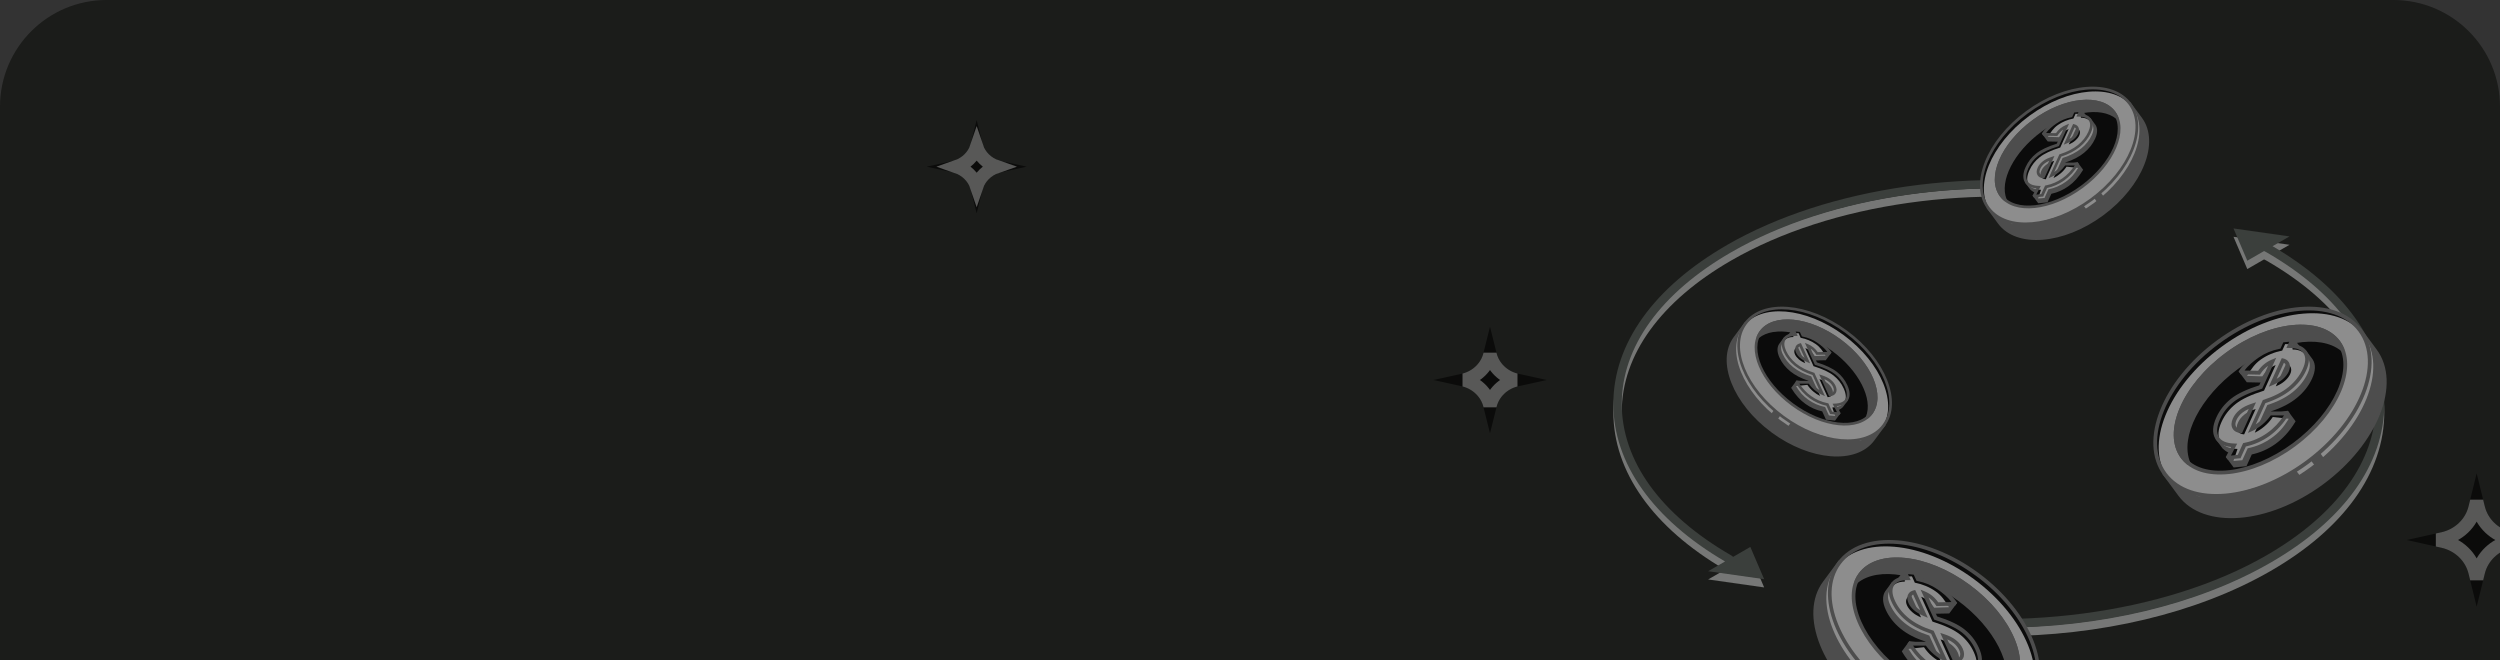 <svg width="375" height="99" viewBox="0 0 375 99" fill="none" xmlns="http://www.w3.org/2000/svg">
<rect x="0" y="0" width="375" height="99" fill="#333333" stroke="none"/>
<g clip-path="url(#clip0_10501_234057)">
<path d="M0 16C0 7.163 7.163 0 16 0H359C367.837 0 375 7.163 375 16V99H0V16Z" fill="#1B1C1A"/>
<g opacity="0.6">
<path d="M150.277 24.186C148.836 23.87 147.71 22.82 147.372 21.475L146.5 18L145.628 21.475C145.29 22.82 144.164 23.87 142.723 24.186L139 25L142.723 25.814C144.164 26.13 145.29 27.18 145.628 28.525L146.5 32L147.372 28.525C147.71 27.18 148.836 26.13 150.277 25.814L154 25L150.277 24.186Z" fill="black"/>
<path d="M146.5 22.052C146.966 23.44 148.085 24.515 149.485 25C148.085 25.485 146.966 26.56 146.5 27.948C146.034 26.56 144.915 25.485 143.515 25C144.915 24.515 146.034 23.44 146.5 22.052Z" stroke="white" stroke-opacity="0.5" stroke-width="2"/>
</g>
<g opacity="0.6">
<path d="M227.781 56.07C226.147 55.709 224.872 54.508 224.489 52.971L223.5 49L222.511 52.971C222.128 54.508 220.853 55.709 219.219 56.07L215 57L219.219 57.93C220.853 58.291 222.128 59.492 222.511 61.029L223.5 65L224.489 61.029C224.872 59.492 226.147 58.291 227.781 57.93L232 57L227.781 56.07Z" fill="black"/>
<path d="M223.518 53.213C223.984 55.081 225.485 56.513 227.373 57C225.485 57.487 223.984 58.919 223.518 60.787L223.518 60.787L223.5 60.861L223.482 60.787L223.482 60.787C223.016 58.919 221.515 57.487 219.627 57C221.515 56.513 223.016 55.081 223.482 53.213L223.482 53.213L223.5 53.139L223.518 53.213L223.518 53.213Z" stroke="white" stroke-opacity="0.5" stroke-width="2"/>
</g>
<g opacity="0.6">
<path d="M376.788 79.837C374.77 79.386 373.194 77.886 372.721 75.964L371.5 71L370.279 75.964C369.806 77.886 368.23 79.386 366.212 79.837L361 81L366.212 82.163C368.23 82.614 369.806 84.114 370.279 86.036L371.5 91L372.721 86.036C373.194 84.114 374.77 82.614 376.788 82.163L382 81L376.788 79.837Z" fill="black"/>
<path d="M376.57 80.813L376.57 80.813L377.408 81L376.57 81.187L376.57 81.187C374.203 81.716 372.319 83.486 371.75 85.797L371.75 85.797L371.5 86.814L371.25 85.797L371.25 85.797C370.681 83.486 368.797 81.716 366.43 81.187L366.43 81.187L365.592 81L366.43 80.813L366.43 80.813C368.797 80.284 370.681 78.514 371.25 76.203L371.25 76.203L371.5 75.186L371.75 76.203L371.75 76.203C372.319 78.514 374.203 80.284 376.57 80.813Z" stroke="white" stroke-opacity="0.5" stroke-width="2"/>
</g>
<g opacity="0.4">
<path d="M259.069 37.978C248.06 44.319 242 52.777 242 61.808C242 70.752 247.953 79.134 258.759 85.455L256.219 86.918L264.624 88.115L262.551 83.275L259.972 84.762L259.701 84.554C249.103 78.453 243.264 70.373 243.264 61.808C243.264 53.243 249.103 45.17 259.701 39.063C274.64 30.46 296.492 27.359 316.714 30.97L316.936 29.735C296.429 26.073 274.254 29.231 259.069 37.972V37.978Z" fill="white"/>
<path d="M259.069 36.743C248.06 43.084 242 51.541 242 60.573C242 69.516 247.953 77.898 258.759 84.22L256.219 85.682L264.624 86.88L262.551 82.039L259.972 83.527L259.701 83.319C249.103 77.218 243.264 69.138 243.264 60.573C243.264 52.008 249.103 43.934 259.701 37.827C274.64 29.224 296.492 26.123 316.714 29.735L316.936 28.5C296.429 24.838 274.254 27.995 259.069 36.737V36.743Z" fill="#6B726E"/>
<path d="M340.888 38.179L343.428 36.717L335.023 35.52L337.096 40.36L339.611 38.91L339.946 39.08C350.544 45.181 356.383 53.261 356.383 61.826C356.383 70.391 350.544 78.465 339.946 84.572C324.659 93.376 301.562 96.414 281.106 92.318L280.859 93.547C287.147 94.807 293.593 95.418 299.969 95.418C314.946 95.418 329.513 92.028 340.578 85.656C351.586 79.316 357.647 70.858 357.647 61.826C357.647 52.883 351.694 44.501 340.888 38.185V38.179Z" fill="white"/>
<path d="M340.888 36.925L343.428 35.463L335.023 34.266L337.096 39.106L339.611 37.656L339.946 37.827C350.544 43.927 356.383 52.007 356.383 60.572C356.383 69.137 350.544 77.211 339.946 83.318C324.659 92.123 301.562 95.16 281.106 91.064L280.859 92.293C287.147 93.553 293.593 94.165 299.969 94.165C314.946 94.165 329.513 90.774 340.578 84.402C351.586 78.062 357.647 69.604 357.647 60.572C357.647 51.629 351.694 43.247 340.888 36.932V36.925Z" fill="#6B726E"/>
</g>
<path d="M298.888 30.753C298.489 27.145 301.05 22.455 305.653 19.067C310.256 15.672 315.501 14.605 318.847 16.049L319.475 15.587L321.11 17.793C323.786 21.408 321.202 27.835 315.344 32.155C309.485 36.475 302.563 37.044 299.887 33.436L298.253 31.23L298.881 30.767L298.888 30.753Z" fill="#4D4D4D"/>
<path d="M315.472 32.311C321.417 27.934 324.021 21.358 321.281 17.657L319.526 15.287L318.819 15.807C315.322 14.37 309.999 15.601 305.532 18.896C301.065 22.191 298.318 26.895 298.667 30.653L297.961 31.172L299.716 33.549C302.456 37.25 309.521 36.695 315.465 32.318L315.472 32.311ZM319.433 15.871L320.938 17.907C323.543 21.422 320.974 27.728 315.215 31.969C309.457 36.211 302.656 36.802 300.052 33.293L298.546 31.258L299.103 30.845L299.088 30.724C298.682 27.087 301.372 22.468 305.775 19.23C310.177 15.985 315.394 14.782 318.755 16.234L318.869 16.284L319.426 15.871H319.433Z" fill="#4D4D4D"/>
<path d="M298.253 31.214C300.929 34.829 307.85 34.253 313.709 29.933C319.568 25.613 322.151 19.186 319.475 15.571C316.799 11.956 309.877 12.532 304.018 16.852C298.16 21.172 295.577 27.599 298.253 31.214Z" fill="#0B0B0B"/>
<path d="M298.637 31.733C301.313 35.349 308.235 34.772 314.094 30.453C319.952 26.133 322.536 19.706 319.86 16.091C317.184 12.475 310.262 13.052 304.403 17.372C298.545 21.692 295.961 28.118 298.637 31.733Z" fill="#8D8D8D"/>
<path d="M313.838 30.104C319.782 25.727 322.386 19.151 319.646 15.45C316.906 11.75 309.841 12.305 303.897 16.682C297.953 21.058 295.348 27.634 298.089 31.335C300.829 35.036 307.893 34.481 313.838 30.104ZM304.147 17.023C309.906 12.782 316.706 12.191 319.311 15.7C321.915 19.215 319.346 25.521 313.588 29.762C307.829 34.004 301.029 34.595 298.424 31.086C295.819 27.57 298.388 21.265 304.147 17.023Z" fill="#4D4D4D"/>
<path d="M300.171 29.344C302.183 32.063 307.606 31.472 312.288 28.02C316.969 24.569 319.131 19.573 317.119 16.854C315.106 14.135 309.683 14.726 305.002 18.178C300.321 21.629 298.158 26.625 300.171 29.344Z" fill="#0B0B0B"/>
<path d="M312.417 28.19C317.184 24.682 319.367 19.536 317.291 16.732C315.214 13.928 309.641 14.498 304.874 18.013C300.108 21.522 297.924 26.667 300 29.471C302.077 32.275 307.65 31.706 312.417 28.19ZM305.124 18.348C309.705 14.974 315.007 14.362 316.948 16.981C318.889 19.6 316.741 24.475 312.167 27.849C307.586 31.222 302.284 31.834 300.343 29.215C298.402 26.596 300.55 21.721 305.131 18.348H305.124Z" fill="#4D4D4D"/>
<path d="M305.004 18.184C309.685 14.733 315.108 14.142 317.121 16.861C317.299 17.103 317.435 17.373 317.549 17.651C315.187 15.715 310.32 16.477 306.06 19.615C301.8 22.753 299.638 27.173 300.801 29.991C300.565 29.799 300.351 29.593 300.173 29.351C298.161 26.632 300.323 21.636 305.004 18.184Z" fill="#4D4D4D"/>
<path d="M301.164 30.268L301 29.912C299.866 27.158 302.092 22.802 306.188 19.785C310.284 16.767 315.108 15.921 317.42 17.814L317.791 18.12L317.748 17.572C317.613 17.237 317.463 16.967 317.291 16.739C315.215 13.935 309.642 14.504 304.875 18.02C300.108 21.529 297.925 26.674 300.001 29.478C300.172 29.706 300.386 29.927 300.665 30.161L301.164 30.275V30.268ZM305.125 18.355C309.706 14.981 315.008 14.369 316.949 16.988C316.956 16.995 316.963 17.009 316.97 17.017C314.33 15.607 309.87 16.547 305.938 19.451C302.006 22.347 299.794 26.318 300.365 29.258C300.358 29.25 300.351 29.236 300.344 29.229C298.403 26.61 300.551 21.735 305.125 18.362V18.355Z" fill="#4D4D4D"/>
<path d="M306.495 17.259L307.523 18.646L310.22 17.351L313.282 16.632L316.043 16.86L317.549 17.65L316.742 16.348L314.944 15.408L312.782 15.159L309.913 15.657L306.895 16.96L306.495 17.259Z" fill="#4D4D4D"/>
<path d="M305.967 28.908C305.411 28.823 304.997 28.623 304.733 28.317L304.719 28.339L304.019 27.399L304.469 26.659C304.526 26.46 304.597 26.253 304.697 26.033C305.047 25.264 305.561 24.609 306.231 24.076C306.902 23.542 307.937 23.058 309.321 22.624L310.584 19.841C309.992 20.09 309.507 20.503 309.136 21.072L307.273 21.03L306.631 20.161L308.529 19.564V19.578C308.679 19.457 308.822 19.343 308.979 19.229C309.657 18.759 310.434 18.432 311.298 18.261L311.462 17.898H311.298L310.998 17.485L312.104 16.567L313.118 17.934L312.532 17.92L312.433 18.14C312.704 18.14 312.939 18.169 313.153 18.218C313.303 18.005 313.417 17.841 313.417 17.841L314.159 18.845C314.452 19.322 314.423 19.948 314.074 20.724C313.724 21.492 313.189 22.168 312.468 22.752C311.748 23.335 310.82 23.812 309.685 24.175L308.329 27.157C308.665 27.008 309.007 26.78 309.364 26.481C309.585 26.289 309.785 26.076 309.971 25.855L309.778 25.705L311.576 24.581L312.218 25.449C311.64 26.403 310.955 27.157 310.156 27.727C309.364 28.296 308.494 28.673 307.552 28.858L306.966 30.153L305.839 30.267L305.197 29.399L305.967 28.887V28.908ZM311.605 21.57C311.869 21.336 312.054 21.094 312.176 20.845C312.304 20.567 312.326 20.325 312.247 20.119C312.169 19.912 311.997 19.77 311.733 19.706L310.613 22.168C311.013 22.005 311.341 21.805 311.605 21.57ZM307.166 27.392L308.429 24.616C307.908 24.787 307.487 24.994 307.181 25.243C306.874 25.492 306.645 25.777 306.503 26.097C306.338 26.453 306.324 26.752 306.446 26.986C306.567 27.228 306.809 27.357 307.166 27.385V27.392Z" fill="#4D4D4D"/>
<path d="M307.109 30.381L307.701 29.072C308.629 28.872 309.493 28.488 310.277 27.926C311.084 27.349 311.805 26.559 312.397 25.584L312.468 25.463L311.626 24.325L309.407 25.713L309.664 25.912C309.514 26.083 309.371 26.225 309.229 26.346C309.079 26.467 308.936 26.581 308.786 26.68L309.835 24.367C310.955 23.997 311.883 23.514 312.597 22.93C313.339 22.325 313.895 21.62 314.259 20.823C314.645 19.983 314.666 19.279 314.331 18.745L313.56 17.699L313.225 17.742L312.133 16.269L310.699 17.45L311.141 18.069C310.292 18.254 309.521 18.581 308.85 19.044C308.715 19.137 308.579 19.243 308.451 19.35L306.274 20.033L307.159 21.222L309.243 21.265L309.307 21.165C309.535 20.816 309.814 20.532 310.128 20.304L309.164 22.425C307.808 22.852 306.774 23.343 306.096 23.884C305.397 24.439 304.861 25.122 304.497 25.919C304.397 26.133 304.319 26.346 304.262 26.545L303.755 27.378L304.54 28.431L304.769 28.623C304.954 28.773 305.175 28.887 305.432 28.972L304.883 29.342L305.732 30.488L307.102 30.353L307.109 30.381ZM307.409 28.702L306.824 29.983L305.939 30.068L305.496 29.47L306.531 28.78L305.996 28.702C305.496 28.623 305.125 28.453 304.89 28.182L304.697 27.962L304.269 27.385L304.669 26.709C304.719 26.517 304.797 26.317 304.89 26.111C305.225 25.378 305.718 24.745 306.367 24.232C307.016 23.72 308.03 23.243 309.386 22.816L309.478 22.788L311.005 19.428L310.513 19.635C309.921 19.884 309.421 20.29 309.036 20.845L307.395 20.809L306.988 20.261L308.379 19.82L308.401 19.941L308.679 19.727C308.822 19.613 308.964 19.492 309.114 19.393C309.771 18.937 310.52 18.624 311.355 18.46L311.462 18.439L311.805 17.692H311.426L311.305 17.521L312.126 17.073L312.711 17.713H312.411L312.119 18.354H312.447C312.675 18.354 312.889 18.375 313.125 18.425L313.26 18.453L313.439 18.204L314.002 18.973C314.245 19.372 314.217 19.934 313.895 20.645C313.56 21.378 313.039 22.04 312.354 22.602C311.662 23.165 310.748 23.634 309.642 23.99L309.557 24.019L307.93 27.591L308.436 27.364C308.786 27.207 309.157 26.965 309.521 26.659C309.735 26.481 309.935 26.275 310.156 26.004L310.292 25.834L310.163 25.734L311.541 24.88L311.983 25.478C311.434 26.346 310.784 27.065 310.056 27.57C309.293 28.118 308.444 28.488 307.537 28.666L307.43 28.687L307.409 28.702ZM307.288 27.613L308.807 24.268L308.351 24.417C307.808 24.595 307.366 24.816 307.038 25.086C306.702 25.357 306.453 25.67 306.296 26.019C306.11 26.431 306.089 26.794 306.246 27.093C306.403 27.399 306.71 27.577 307.138 27.606L307.288 27.62V27.613ZM308.015 24.994L307.031 27.164C306.831 27.122 306.695 27.036 306.624 26.894C306.531 26.716 306.553 26.474 306.688 26.182C306.817 25.898 307.024 25.634 307.309 25.407C307.502 25.25 307.737 25.115 308.023 24.987L308.015 24.994ZM311.533 21.898C311.605 21.848 311.676 21.791 311.74 21.734C312.026 21.485 312.233 21.215 312.361 20.937C312.511 20.61 312.532 20.311 312.44 20.048C312.368 19.855 312.197 19.606 311.783 19.507L311.612 19.464L310.199 22.574L310.691 22.368C311.012 22.233 311.298 22.076 311.533 21.898ZM311.462 21.421C311.341 21.528 311.198 21.628 311.048 21.72L311.84 19.976C311.969 20.041 312.019 20.133 312.04 20.197C312.097 20.354 312.076 20.546 311.976 20.766C311.876 20.987 311.705 21.208 311.462 21.421Z" fill="#4D4D4D"/>
<path d="M307.687 26.309L309.043 23.328C310.178 22.965 311.105 22.488 311.826 21.904C312.547 21.321 313.082 20.645 313.432 19.876C313.789 19.1 313.817 18.467 313.517 17.997C313.225 17.52 312.647 17.285 311.791 17.293L312.112 16.588L310.984 16.702L310.663 17.406C309.8 17.577 309.022 17.897 308.344 18.374C307.666 18.844 307.095 19.449 306.638 20.168L308.501 20.21C308.872 19.641 309.357 19.228 309.949 18.979L308.686 21.762C307.302 22.196 306.274 22.673 305.597 23.214C304.926 23.747 304.412 24.402 304.062 25.171C303.67 26.032 303.627 26.722 303.927 27.256C304.226 27.79 304.854 28.074 305.803 28.103L305.197 29.434L306.324 29.32L306.91 28.025C307.851 27.84 308.722 27.455 309.514 26.893C310.306 26.324 310.991 25.569 311.576 24.616H309.635C309.379 25.007 309.079 25.349 308.722 25.648C308.365 25.947 308.023 26.167 307.687 26.324V26.309ZM311.084 18.837C311.348 18.901 311.519 19.036 311.598 19.25C311.676 19.463 311.655 19.705 311.527 19.976C311.412 20.225 311.22 20.467 310.956 20.701C310.692 20.936 310.363 21.136 309.964 21.299L311.084 18.837ZM306.517 26.523C306.16 26.494 305.918 26.359 305.796 26.124C305.675 25.883 305.689 25.591 305.853 25.235C305.996 24.915 306.225 24.63 306.531 24.381C306.838 24.132 307.259 23.918 307.78 23.755L306.517 26.53V26.523Z" fill="#0B0B0B"/>
<path d="M308.037 26.679L309.392 23.697C310.527 23.334 311.455 22.857 312.175 22.274C312.896 21.69 313.431 21.014 313.781 20.245C314.138 19.47 314.045 18.964 313.745 18.488C313.446 18.011 312.996 17.655 312.14 17.662L312.111 17.093L311.333 17.071L311.012 17.776C310.149 17.947 309.371 18.267 308.693 18.744C308.015 19.213 307.644 19.797 307.187 20.523L308.85 20.58C309.221 20.011 309.706 19.598 310.299 19.349L309.036 22.131C307.651 22.566 306.624 23.042 305.946 23.583C305.275 24.117 304.761 24.772 304.412 25.54C304.019 26.401 303.976 27.092 304.276 27.625C304.576 28.159 305.204 28.444 306.153 28.472L305.71 29.775L306.674 29.697L307.259 28.401C308.201 28.216 309.071 27.832 309.863 27.27C310.655 26.7 311.148 26.138 311.726 25.192L309.985 24.999C309.728 25.384 309.428 25.733 309.071 26.024C308.722 26.323 308.372 26.544 308.037 26.7V26.679ZM311.433 19.206C311.697 19.27 311.869 19.406 311.947 19.619C312.026 19.833 312.004 20.075 311.876 20.345C311.762 20.594 311.569 20.836 311.305 21.071C311.041 21.306 310.713 21.505 310.313 21.669L311.433 19.206ZM306.866 26.892C306.51 26.864 306.267 26.729 306.146 26.494C306.024 26.252 306.039 25.96 306.203 25.604C306.345 25.284 306.574 24.999 306.881 24.75C307.187 24.501 307.608 24.288 308.129 24.124L306.866 26.9V26.892Z" fill="#8D8D8D"/>
<path d="M306.466 29.512L307.058 28.202C307.986 28.003 308.849 27.619 309.634 27.056C310.441 26.473 311.161 25.69 311.754 24.715L311.825 24.594L311.625 24.323L310.94 24.395H309.513L309.449 24.487C309.206 24.857 308.914 25.185 308.578 25.469C308.428 25.59 308.286 25.704 308.136 25.804L309.185 23.491C310.305 23.121 311.233 22.637 311.946 22.053C312.688 21.448 313.245 20.744 313.609 19.947C313.994 19.107 314.016 18.402 313.68 17.869C313.388 17.392 312.853 17.128 312.096 17.072L312.439 16.324L310.826 16.481L310.498 17.2C309.649 17.385 308.878 17.712 308.207 18.175C307.508 18.659 306.744 19.285 306.273 20.032L306.509 20.352L308.592 20.395L308.657 20.295C308.885 19.947 309.156 19.655 309.477 19.434L308.514 21.555C307.158 21.982 306.123 22.473 305.445 23.014C304.746 23.569 304.211 24.252 303.847 25.049C303.426 25.968 303.39 26.736 303.719 27.327C304.018 27.861 304.603 28.174 305.46 28.259L304.875 29.348L305.074 29.618L306.444 29.483L306.466 29.512ZM306.766 27.832L306.18 29.113L305.438 29.191L306.116 27.896L305.802 27.882C304.932 27.854 304.361 27.604 304.104 27.142C303.84 26.672 303.89 26.032 304.247 25.242C304.582 24.509 305.074 23.875 305.724 23.363C306.373 22.85 307.386 22.373 308.742 21.947L308.835 21.918L310.362 18.559L309.87 18.765C309.277 19.014 308.778 19.42 308.393 19.975L306.915 19.947C307.315 19.384 307.914 18.908 308.471 18.523C309.128 18.068 309.877 17.755 310.712 17.591L310.819 17.57L311.133 16.879L311.775 16.815L311.468 17.491H311.796C312.567 17.484 313.088 17.683 313.345 18.096C313.602 18.509 313.566 19.071 313.245 19.783C312.91 20.516 312.389 21.178 311.704 21.74C311.004 22.309 310.098 22.772 308.992 23.128L308.906 23.156L307.287 26.729L307.793 26.501C308.143 26.345 308.514 26.103 308.878 25.797C309.213 25.512 309.513 25.185 309.77 24.822H311.211C310.69 25.597 310.084 26.245 309.413 26.715C308.649 27.263 307.8 27.633 306.894 27.811L306.787 27.832H306.766ZM306.644 26.743L308.164 23.398L307.708 23.548C307.165 23.726 306.723 23.946 306.395 24.217C306.059 24.487 305.809 24.8 305.652 25.149C305.467 25.562 305.445 25.925 305.602 26.224C305.759 26.53 306.066 26.708 306.494 26.736L306.644 26.75V26.743ZM307.372 24.124L306.387 26.295C306.188 26.252 306.052 26.167 305.981 26.024C305.888 25.846 305.909 25.605 306.045 25.313C306.173 25.028 306.38 24.765 306.666 24.537C306.858 24.388 307.094 24.245 307.379 24.117L307.372 24.124ZM310.89 21.028C310.962 20.979 311.033 20.922 311.097 20.865C311.383 20.616 311.589 20.345 311.718 20.068C311.868 19.74 311.889 19.441 311.796 19.178C311.725 18.986 311.554 18.737 311.14 18.637L310.969 18.595L309.556 21.704L310.048 21.498C310.369 21.363 310.655 21.206 310.89 21.028ZM311.197 19.107C311.325 19.171 311.375 19.264 311.397 19.328C311.454 19.484 311.432 19.676 311.333 19.897C311.233 20.117 311.061 20.338 310.819 20.552C310.697 20.658 310.555 20.758 310.405 20.851L311.197 19.107Z" fill="#4D4D4D"/>
<path d="M312.49 30.773L314.152 33.021L311.327 34.459L308.379 35.534L304.69 35.797L301.722 35.007L300.337 34.025L299.074 32.246L301.914 33.605L305.475 33.47L309.971 32.132L312.49 30.773Z" fill="#4D4D4D"/>
<path d="M314.102 29.677L315.737 31.883L316.707 31.043L314.994 28.73L314.102 29.677Z" fill="#4D4D4D"/>
<path d="M325.607 70.488C325.056 65.51 328.59 59.041 334.939 54.368C341.288 49.685 348.523 48.213 353.139 50.206L354.005 49.567L356.259 52.611C359.951 57.598 356.387 66.463 348.306 72.422C340.225 78.381 330.676 79.166 326.985 74.189L324.731 71.145L325.597 70.507L325.607 70.488Z" fill="#4D4D4D"/>
<path d="M348.484 72.637C356.683 66.599 360.276 57.528 356.496 52.423L354.075 49.154L353.1 49.871C348.277 47.888 340.934 49.586 334.772 54.132C328.61 58.677 324.82 65.166 325.302 70.35L324.328 71.066L326.749 74.345C330.529 79.45 340.274 78.684 348.474 72.647L348.484 72.637ZM353.947 49.959L356.024 52.767C359.617 57.617 356.073 66.315 348.129 72.166C340.186 78.017 330.805 78.831 327.212 73.992L325.135 71.184L325.903 70.615L325.883 70.448C325.322 65.431 329.033 59.06 335.106 54.593C341.18 50.116 348.375 48.457 353.012 50.46L353.169 50.529L353.937 49.959H353.947Z" fill="#4D4D4D"/>
<path d="M324.729 71.125C328.421 76.112 337.969 75.317 346.05 69.358C354.132 63.399 357.695 54.534 354.004 49.547C350.312 44.56 340.764 45.355 332.683 51.314C324.601 57.273 321.038 66.138 324.729 71.125Z" fill="#0B0B0B"/>
<path d="M325.26 71.842C328.952 76.829 338.5 76.034 346.581 70.075C354.663 64.116 358.226 55.251 354.535 50.264C350.844 45.277 341.295 46.072 333.214 52.031C325.133 57.99 321.569 66.855 325.26 71.842Z" fill="#8D8D8D"/>
<path d="M346.228 69.594C354.427 63.556 358.02 54.485 354.24 49.38C350.461 44.275 340.716 45.041 332.516 51.079C324.316 57.116 320.723 66.187 324.503 71.292C328.283 76.397 338.028 75.631 346.228 69.594ZM332.86 51.55C340.804 45.699 350.185 44.884 353.778 49.724C357.371 54.574 353.827 63.271 345.883 69.122C337.94 74.973 328.559 75.788 324.966 70.948C321.373 66.099 324.917 57.401 332.86 51.55Z" fill="#4D4D4D"/>
<path d="M327.377 68.545C330.153 72.295 337.634 71.481 344.091 66.719C350.548 61.958 353.531 55.066 350.755 51.316C347.979 47.566 340.498 48.381 334.041 53.142C327.583 57.904 324.601 64.795 327.377 68.545Z" fill="#0B0B0B"/>
<path d="M344.27 66.953C350.845 62.114 353.857 55.016 350.993 51.148C348.128 47.28 340.441 48.065 333.865 52.915C327.29 57.755 324.278 64.852 327.142 68.72C330.007 72.588 337.694 71.803 344.27 66.953ZM334.21 53.376C340.529 48.723 347.843 47.879 350.52 51.491C353.198 55.104 350.235 61.829 343.925 66.482C337.606 71.135 330.292 71.98 327.615 68.367C324.937 64.754 327.9 58.03 334.22 53.376H334.21Z" fill="#4D4D4D"/>
<path d="M334.045 53.152C340.502 48.391 347.983 47.576 350.759 51.326C351.005 51.66 351.192 52.033 351.35 52.416C348.091 49.745 341.378 50.796 335.502 55.125C329.625 59.455 326.643 65.551 328.247 69.439C327.922 69.174 327.627 68.889 327.381 68.555C324.605 64.805 327.588 57.913 334.045 53.152Z" fill="#4D4D4D"/>
<path d="M328.748 69.82L328.522 69.329C326.957 65.53 330.028 59.522 335.678 55.359C341.328 51.197 347.982 50.029 351.172 52.64L351.684 53.062L351.625 52.306C351.438 51.845 351.231 51.472 350.995 51.157C348.13 47.29 340.442 48.075 333.867 52.925C327.292 57.764 324.279 64.862 327.144 68.73C327.38 69.044 327.675 69.349 328.059 69.673L328.748 69.83V69.82ZM334.211 53.386C340.531 48.733 347.845 47.888 350.522 51.501C350.532 51.511 350.542 51.531 350.552 51.54C346.91 49.597 340.757 50.892 335.334 54.898C329.91 58.893 326.858 64.371 327.646 68.426C327.636 68.416 327.626 68.396 327.616 68.386C324.939 64.774 327.902 58.049 334.211 53.396V53.386Z" fill="#4D4D4D"/>
<path d="M336.1 51.874L337.518 53.788L341.238 52.001L345.461 51.01L349.271 51.324L351.348 52.413L350.235 50.617L347.755 49.321L344.772 48.977L340.815 49.665L336.651 51.461L336.1 51.874Z" fill="#4D4D4D"/>
<path d="M335.375 67.943C334.607 67.825 334.036 67.55 333.672 67.128L333.653 67.157L332.688 65.862L333.308 64.841C333.387 64.566 333.485 64.281 333.623 63.977C334.105 62.916 334.814 62.013 335.739 61.277C336.665 60.541 338.092 59.873 340.002 59.274L341.744 55.436C340.927 55.779 340.257 56.349 339.746 57.134L337.176 57.075L336.291 55.878L338.909 55.053V55.073C339.116 54.906 339.312 54.749 339.529 54.592C340.464 53.944 341.537 53.492 342.728 53.256L342.955 52.756H342.728L342.315 52.186L343.84 50.92L345.238 52.805L344.431 52.785L344.293 53.09C344.667 53.09 344.992 53.129 345.287 53.197C345.494 52.903 345.652 52.677 345.652 52.677L346.675 54.061C347.079 54.719 347.04 55.583 346.557 56.653C346.075 57.713 345.337 58.646 344.342 59.451C343.348 60.256 342.069 60.914 340.504 61.414L338.633 65.528C339.096 65.322 339.568 65.007 340.061 64.595C340.366 64.33 340.641 64.036 340.897 63.731L340.631 63.525L343.112 61.974L343.998 63.172C343.201 64.487 342.256 65.528 341.153 66.313C340.061 67.099 338.86 67.619 337.56 67.874L336.753 69.661L335.198 69.818L334.312 68.62L335.375 67.913V67.943ZM343.151 57.821C343.516 57.497 343.772 57.164 343.939 56.82C344.116 56.437 344.146 56.103 344.037 55.819C343.929 55.534 343.693 55.338 343.329 55.249L341.783 58.646C342.334 58.42 342.787 58.145 343.151 57.821ZM337.029 65.852L338.771 62.023C338.053 62.259 337.472 62.543 337.049 62.887C336.625 63.231 336.31 63.623 336.113 64.065C335.887 64.556 335.867 64.968 336.035 65.292C336.202 65.626 336.537 65.803 337.029 65.842V65.852Z" fill="#4D4D4D"/>
<path d="M336.948 69.975L337.765 68.169C339.044 67.894 340.235 67.364 341.318 66.588C342.43 65.793 343.425 64.703 344.242 63.358L344.34 63.191L343.179 61.621L340.117 63.535L340.472 63.81C340.265 64.046 340.068 64.242 339.871 64.409C339.664 64.576 339.468 64.733 339.261 64.87L340.708 61.68C342.253 61.169 343.533 60.502 344.517 59.697C345.541 58.862 346.309 57.89 346.811 56.791C347.342 55.632 347.372 54.66 346.909 53.924L345.846 52.481L345.384 52.54L343.877 50.508L341.899 52.137L342.509 52.992C341.338 53.247 340.275 53.698 339.349 54.337C339.162 54.464 338.975 54.611 338.798 54.759L335.796 55.701L337.017 57.34L339.891 57.399L339.979 57.262C340.294 56.781 340.678 56.388 341.111 56.074L339.783 59C337.912 59.589 336.485 60.266 335.55 61.012C334.585 61.778 333.847 62.72 333.345 63.82C333.207 64.114 333.099 64.409 333.02 64.684L332.321 65.832L333.404 67.285L333.719 67.55C333.975 67.757 334.28 67.913 334.634 68.031L333.877 68.542L335.048 70.122L336.938 69.936L336.948 69.975ZM337.361 67.658L336.554 69.425L335.333 69.543L334.723 68.719L336.15 67.766L335.412 67.658C334.723 67.55 334.211 67.315 333.886 66.942L333.621 66.637L333.03 65.842L333.581 64.909C333.65 64.644 333.758 64.37 333.886 64.085C334.349 63.074 335.028 62.2 335.924 61.493C336.82 60.786 338.217 60.129 340.088 59.539L340.216 59.5L342.322 54.867L341.643 55.151C340.826 55.495 340.137 56.054 339.605 56.82L337.341 56.771L336.78 56.015L338.7 55.407L338.729 55.573L339.113 55.279C339.31 55.122 339.507 54.955 339.714 54.818C340.619 54.189 341.653 53.757 342.805 53.532L342.952 53.502L343.425 52.471H342.903L342.736 52.236L343.868 51.617L344.675 52.501H344.261L343.858 53.384H344.311C344.626 53.384 344.921 53.414 345.246 53.482L345.433 53.522L345.679 53.178L346.456 54.238C346.791 54.788 346.752 55.564 346.309 56.545C345.846 57.556 345.128 58.469 344.183 59.245C343.228 60.021 341.968 60.669 340.442 61.159L340.324 61.199L338.08 66.127L338.779 65.813C339.261 65.597 339.773 65.263 340.275 64.841C340.57 64.595 340.846 64.311 341.151 63.938L341.338 63.702L341.161 63.565L343.06 62.386L343.671 63.211C342.913 64.409 342.017 65.4 341.013 66.097C339.96 66.853 338.788 67.364 337.538 67.609L337.391 67.639L337.361 67.658ZM337.194 66.156L339.29 61.542L338.66 61.748C337.912 61.994 337.302 62.298 336.849 62.671C336.387 63.044 336.042 63.476 335.826 63.957C335.57 64.527 335.54 65.027 335.757 65.44C335.973 65.862 336.396 66.107 336.987 66.147L337.194 66.166V66.156ZM338.198 62.544L336.839 65.538C336.564 65.479 336.377 65.361 336.278 65.165C336.15 64.919 336.18 64.585 336.367 64.183C336.544 63.79 336.83 63.427 337.223 63.113C337.489 62.897 337.814 62.711 338.208 62.534L338.198 62.544ZM343.051 58.273C343.149 58.204 343.247 58.126 343.336 58.047C343.73 57.704 344.015 57.331 344.192 56.948C344.399 56.496 344.429 56.084 344.301 55.721C344.202 55.456 343.966 55.112 343.395 54.975L343.159 54.916L341.21 59.206L341.889 58.921C342.332 58.734 342.726 58.519 343.051 58.273ZM342.952 57.615C342.785 57.763 342.588 57.9 342.381 58.028L343.474 55.623C343.651 55.711 343.72 55.839 343.749 55.927C343.828 56.143 343.799 56.408 343.661 56.712C343.523 57.017 343.287 57.321 342.952 57.615Z" fill="#4D4D4D"/>
<path d="M337.743 64.358L339.613 60.245C341.179 59.744 342.458 59.087 343.452 58.282C344.447 57.477 345.185 56.544 345.667 55.484C346.159 54.414 346.199 53.54 345.785 52.892C345.382 52.234 344.584 51.91 343.403 51.92L343.846 50.948L342.291 51.105L341.848 52.077C340.657 52.313 339.584 52.755 338.649 53.412C337.714 54.06 336.926 54.895 336.296 55.886L338.865 55.945C339.377 55.16 340.047 54.59 340.864 54.247L339.121 58.085C337.212 58.684 335.794 59.342 334.859 60.088C333.934 60.824 333.225 61.727 332.743 62.788C332.201 63.975 332.142 64.928 332.556 65.664C332.969 66.4 333.835 66.793 335.144 66.832L334.308 68.668L335.863 68.511L336.67 66.724C337.97 66.469 339.17 65.939 340.263 65.163C341.356 64.378 342.301 63.337 343.108 62.022H340.43C340.076 62.562 339.663 63.033 339.17 63.445C338.678 63.858 338.206 64.162 337.743 64.378V64.358ZM342.429 54.05C342.793 54.139 343.029 54.325 343.137 54.62C343.246 54.914 343.216 55.248 343.039 55.621C342.881 55.965 342.616 56.299 342.251 56.623C341.887 56.947 341.434 57.221 340.883 57.447L342.429 54.05ZM336.129 64.653C335.637 64.614 335.302 64.427 335.135 64.103C334.967 63.769 334.987 63.367 335.213 62.876C335.41 62.434 335.725 62.042 336.149 61.698C336.572 61.354 337.153 61.06 337.871 60.834L336.129 64.663V64.653Z" fill="#0B0B0B"/>
<path d="M338.227 64.868L340.097 60.755C341.662 60.254 342.942 59.596 343.936 58.791C344.93 57.986 345.668 57.054 346.151 55.994C346.643 54.924 346.515 54.227 346.101 53.569C345.688 52.911 345.068 52.42 343.887 52.43L343.847 51.645L342.774 51.615L342.331 52.587C341.14 52.823 340.067 53.264 339.132 53.922C338.197 54.57 337.685 55.375 337.055 56.377L339.349 56.455C339.861 55.67 340.53 55.1 341.347 54.757L339.605 58.595C337.695 59.194 336.278 59.852 335.342 60.598C334.417 61.334 333.708 62.237 333.226 63.298C332.685 64.486 332.626 65.438 333.039 66.174C333.453 66.91 334.319 67.303 335.628 67.342L335.018 69.139L336.346 69.031L337.154 67.244C338.453 66.989 339.654 66.459 340.746 65.683C341.839 64.898 342.518 64.122 343.316 62.816L340.914 62.551C340.559 63.082 340.146 63.563 339.654 63.965C339.172 64.377 338.689 64.682 338.227 64.898V64.868ZM342.912 54.56C343.276 54.649 343.513 54.835 343.621 55.13C343.729 55.424 343.7 55.758 343.522 56.131C343.365 56.475 343.099 56.809 342.735 57.132C342.371 57.456 341.918 57.731 341.367 57.957L342.912 54.56ZM336.612 65.163C336.12 65.124 335.785 64.937 335.618 64.613C335.451 64.279 335.47 63.877 335.697 63.386C335.894 62.944 336.209 62.551 336.632 62.208C337.055 61.864 337.636 61.57 338.355 61.344L336.612 65.173V65.163Z" fill="#8D8D8D"/>
<path d="M336.059 68.776L336.876 66.97C338.156 66.695 339.347 66.165 340.43 65.389C341.542 64.584 342.536 63.504 343.353 62.159L343.451 61.992L343.176 61.619L342.231 61.718H340.262L340.174 61.845C339.839 62.356 339.435 62.807 338.973 63.2C338.766 63.367 338.569 63.524 338.362 63.661L339.809 60.471C341.355 59.96 342.634 59.293 343.619 58.488C344.643 57.653 345.41 56.681 345.912 55.582C346.444 54.423 346.473 53.452 346.011 52.715C345.607 52.057 344.869 51.694 343.826 51.616L344.298 50.585L342.073 50.801L341.621 51.792C340.449 52.048 339.386 52.499 338.461 53.137C337.496 53.805 336.443 54.669 335.793 55.7L336.118 56.141L338.992 56.2L339.081 56.063C339.396 55.582 339.77 55.179 340.213 54.875L338.884 57.8C337.014 58.39 335.587 59.067 334.651 59.813C333.687 60.579 332.949 61.521 332.447 62.621C331.866 63.887 331.817 64.947 332.269 65.762C332.683 66.499 333.49 66.93 334.671 67.048L333.864 68.55L334.14 68.923L336.03 68.737L336.059 68.776ZM336.472 66.459L335.665 68.226L334.642 68.334L335.577 66.548L335.144 66.528C333.943 66.489 333.155 66.145 332.801 65.507C332.437 64.859 332.506 63.975 332.998 62.886C333.46 61.875 334.14 61.001 335.035 60.294C335.931 59.587 337.329 58.929 339.199 58.34L339.327 58.301L341.434 53.667L340.754 53.952C339.937 54.296 339.248 54.855 338.717 55.621L336.679 55.582C337.23 54.806 338.057 54.149 338.825 53.618C339.731 52.99 340.764 52.558 341.916 52.332L342.064 52.303L342.497 51.351L343.383 51.262L342.959 52.195H343.412C344.475 52.185 345.194 52.46 345.548 53.029C345.903 53.599 345.853 54.374 345.41 55.356C344.948 56.367 344.229 57.28 343.284 58.056C342.32 58.841 341.069 59.479 339.544 59.97L339.426 60.009L337.191 64.938L337.89 64.623C338.372 64.407 338.884 64.074 339.386 63.651C339.849 63.259 340.262 62.807 340.617 62.307H342.605C341.886 63.377 341.05 64.27 340.124 64.918C339.071 65.674 337.9 66.184 336.65 66.43L336.502 66.459H336.472ZM336.305 64.957L338.402 60.343L337.772 60.549C337.024 60.795 336.413 61.099 335.961 61.472C335.498 61.845 335.153 62.277 334.937 62.758C334.681 63.328 334.651 63.828 334.868 64.24C335.085 64.663 335.508 64.908 336.098 64.947L336.305 64.967V64.957ZM337.309 61.344L335.951 64.339C335.675 64.28 335.488 64.162 335.39 63.966C335.262 63.72 335.291 63.386 335.478 62.984C335.656 62.591 335.941 62.228 336.335 61.914C336.6 61.708 336.925 61.511 337.319 61.335L337.309 61.344ZM342.162 57.074C342.26 57.005 342.359 56.927 342.447 56.848C342.841 56.505 343.127 56.132 343.304 55.749C343.511 55.297 343.54 54.885 343.412 54.522C343.314 54.257 343.077 53.913 342.507 53.776L342.27 53.717L340.321 58.007L341 57.722C341.443 57.535 341.837 57.319 342.162 57.074ZM342.585 54.423C342.762 54.512 342.831 54.639 342.861 54.728C342.94 54.944 342.91 55.209 342.772 55.513C342.634 55.818 342.398 56.122 342.064 56.416C341.896 56.564 341.699 56.701 341.493 56.829L342.585 54.423Z" fill="#4D4D4D"/>
<path d="M344.367 70.515L346.66 73.617L342.762 75.6L338.697 77.082L333.608 77.445L329.513 76.356L327.603 75.001L325.861 72.547L329.779 74.422L334.691 74.235L340.892 72.39L344.367 70.515Z" fill="#4D4D4D"/>
<path d="M346.595 69.004L348.849 72.047L350.188 70.889L347.825 67.698L346.595 69.004Z" fill="#4D4D4D"/>
<path d="M281.947 63.347C282.338 59.821 279.834 55.238 275.337 51.928C270.839 48.611 265.714 47.568 262.444 48.98L261.83 48.527L260.234 50.683C257.619 54.216 260.143 60.496 265.868 64.717C271.592 68.938 278.356 69.495 280.971 65.969L282.568 63.813L281.954 63.361L281.947 63.347Z" fill="#4D4D4D"/>
<path d="M265.741 64.87C259.933 60.593 257.388 54.167 260.065 50.551L261.781 48.235L262.471 48.743C265.888 47.338 271.089 48.541 275.454 51.761C279.819 54.981 282.504 59.577 282.162 63.249L282.853 63.757L281.137 66.08C278.46 69.696 271.557 69.153 265.748 64.877L265.741 64.87ZM261.871 48.805L260.4 50.794C257.855 54.23 260.365 60.391 265.992 64.536C271.619 68.681 278.265 69.258 280.81 65.829L282.281 63.84L281.737 63.437L281.751 63.319C282.148 59.765 279.52 55.252 275.217 52.088C270.915 48.917 265.818 47.741 262.534 49.16L262.422 49.209L261.878 48.805H261.871Z" fill="#4D4D4D"/>
<path d="M282.569 63.797C279.954 67.33 273.19 66.767 267.465 62.546C261.741 58.325 259.216 52.045 261.831 48.512C264.446 44.979 271.21 45.543 276.934 49.764C282.659 53.985 285.183 60.265 282.569 63.797Z" fill="#0B0B0B"/>
<path d="M282.192 64.305C279.577 67.838 272.813 67.275 267.088 63.053C261.364 58.832 258.839 52.553 261.454 49.02C264.069 45.487 270.833 46.05 276.558 50.272C282.282 54.493 284.806 60.773 282.192 64.305Z" fill="#8D8D8D"/>
<path d="M267.339 62.713C261.53 58.436 258.985 52.011 261.663 48.395C264.34 44.778 271.244 45.321 277.052 49.598C282.861 53.874 285.406 60.3 282.728 63.916C280.05 67.533 273.147 66.99 267.339 62.713ZM276.808 49.931C271.181 45.787 264.536 45.209 261.991 48.638C259.445 52.073 261.956 58.235 267.583 62.38C273.21 66.524 279.855 67.101 282.4 63.673C284.945 60.238 282.435 54.076 276.808 49.931Z" fill="#4D4D4D"/>
<path d="M280.693 61.97C278.726 64.626 273.427 64.049 268.853 60.676C264.278 57.304 262.165 52.422 264.132 49.765C266.098 47.109 271.398 47.686 275.972 51.059C280.546 54.431 282.659 59.313 280.693 61.97Z" fill="#0B0B0B"/>
<path d="M268.727 60.843C264.069 57.414 261.936 52.387 263.965 49.647C265.994 46.907 271.44 47.463 276.098 50.898C280.755 54.327 282.889 59.355 280.86 62.095C278.831 64.835 273.385 64.278 268.727 60.843ZM275.853 51.225C271.377 47.929 266.196 47.331 264.299 49.89C262.403 52.449 264.502 57.213 268.971 60.509C273.448 63.805 278.629 64.403 280.525 61.844C282.422 59.285 280.323 54.522 275.847 51.225H275.853Z" fill="#4D4D4D"/>
<path d="M275.967 51.066C271.393 47.694 266.094 47.116 264.127 49.773C263.953 50.009 263.821 50.274 263.709 50.545C266.017 48.653 270.773 49.397 274.935 52.464C279.098 55.531 281.211 59.85 280.074 62.603C280.305 62.416 280.514 62.214 280.688 61.978C282.654 59.321 280.542 54.439 275.967 51.066Z" fill="#4D4D4D"/>
<path d="M279.72 62.874L279.88 62.527C280.989 59.835 278.813 55.579 274.811 52.631C270.808 49.682 266.094 48.855 263.835 50.705L263.473 51.004L263.514 50.468C263.647 50.141 263.793 49.877 263.961 49.654C265.99 46.914 271.436 47.471 276.094 50.906C280.752 54.335 282.885 59.362 280.856 62.102C280.689 62.325 280.48 62.541 280.208 62.77L279.72 62.881V62.874ZM275.85 51.233C271.373 47.937 266.192 47.339 264.295 49.898C264.288 49.905 264.282 49.919 264.275 49.926C266.855 48.549 271.213 49.467 275.055 52.304C278.897 55.134 281.058 59.015 280.501 61.887C280.507 61.88 280.514 61.866 280.521 61.859C282.418 59.3 280.319 54.536 275.85 51.24V51.233Z" fill="#4D4D4D"/>
<path d="M274.512 50.161L273.508 51.517L270.872 50.251L267.881 49.549L265.182 49.771L263.711 50.543L264.499 49.271L266.256 48.353L268.369 48.109L271.172 48.596L274.122 49.869L274.512 50.161Z" fill="#4D4D4D"/>
<path d="M275.026 61.545C275.57 61.462 275.975 61.267 276.233 60.968L276.247 60.989L276.93 60.071L276.491 59.347C276.435 59.153 276.365 58.951 276.268 58.736C275.926 57.984 275.424 57.345 274.768 56.823C274.113 56.301 273.102 55.829 271.749 55.404L270.515 52.685C271.094 52.929 271.568 53.332 271.93 53.888L273.75 53.847L274.378 52.998L272.523 52.414V52.428C272.377 52.31 272.237 52.199 272.084 52.087C271.421 51.628 270.661 51.308 269.818 51.141L269.657 50.787H269.818L270.111 50.383L269.03 49.486L268.04 50.822L268.611 50.808L268.709 51.023C268.444 51.023 268.214 51.051 268.005 51.1C267.858 50.891 267.747 50.731 267.747 50.731L267.022 51.712C266.736 52.178 266.764 52.79 267.105 53.548C267.447 54.299 267.97 54.959 268.674 55.53C269.378 56.1 270.285 56.566 271.394 56.92L272.718 59.834C272.391 59.688 272.056 59.466 271.707 59.174C271.491 58.986 271.296 58.777 271.115 58.562L271.303 58.416L269.546 57.317L268.918 58.165C269.483 59.097 270.152 59.834 270.933 60.391C271.707 60.947 272.558 61.316 273.478 61.496L274.05 62.762L275.152 62.873L275.78 62.025L275.026 61.524V61.545ZM269.518 54.375C269.26 54.146 269.079 53.909 268.96 53.666C268.834 53.395 268.814 53.158 268.89 52.956C268.967 52.755 269.134 52.616 269.392 52.553L270.487 54.959C270.097 54.799 269.776 54.605 269.518 54.375ZM273.855 60.064L272.621 57.352C273.13 57.519 273.541 57.72 273.841 57.964C274.141 58.207 274.364 58.485 274.503 58.798C274.664 59.146 274.678 59.438 274.559 59.667C274.441 59.904 274.204 60.029 273.855 60.057V60.064Z" fill="#4D4D4D"/>
<path d="M273.912 62.985L273.333 61.705C272.427 61.51 271.583 61.135 270.816 60.585C270.028 60.022 269.324 59.25 268.745 58.297L268.675 58.179L269.498 57.066L271.667 58.423L271.416 58.617C271.562 58.784 271.701 58.923 271.841 59.041C271.987 59.16 272.127 59.271 272.273 59.368L271.248 57.108C270.154 56.747 269.247 56.274 268.55 55.703C267.825 55.112 267.281 54.424 266.925 53.645C266.549 52.825 266.528 52.136 266.855 51.614L267.608 50.592L267.936 50.634L269.003 49.194L270.405 50.349L269.972 50.954C270.802 51.135 271.555 51.455 272.211 51.907C272.343 51.997 272.475 52.101 272.601 52.206L274.728 52.873L273.863 54.035L271.827 54.076L271.764 53.979C271.541 53.638 271.269 53.36 270.962 53.137L271.904 55.21C273.229 55.627 274.24 56.107 274.902 56.635C275.585 57.178 276.108 57.845 276.464 58.624C276.562 58.833 276.638 59.041 276.694 59.236L277.189 60.05L276.422 61.079L276.199 61.267C276.018 61.413 275.802 61.524 275.551 61.608L276.087 61.969L275.258 63.089L273.919 62.957L273.912 62.985ZM273.619 61.343L274.191 62.595L275.055 62.679L275.488 62.094L274.477 61.42L275 61.343C275.488 61.267 275.85 61.1 276.08 60.836L276.269 60.62L276.687 60.057L276.297 59.396C276.248 59.209 276.171 59.014 276.08 58.812C275.753 58.096 275.272 57.477 274.637 56.976C274.003 56.475 273.012 56.01 271.688 55.592L271.597 55.564L270.105 52.282L270.586 52.484C271.165 52.727 271.653 53.123 272.029 53.666L273.633 53.631L274.03 53.096L272.671 52.664L272.65 52.783L272.378 52.574C272.238 52.463 272.099 52.345 271.953 52.247C271.311 51.802 270.579 51.496 269.763 51.336L269.658 51.315L269.324 50.585H269.693L269.812 50.418L269.01 49.98L268.438 50.606H268.731L269.017 51.232H268.696C268.473 51.232 268.264 51.253 268.034 51.301L267.901 51.329L267.727 51.086L267.176 51.837C266.939 52.226 266.967 52.776 267.281 53.471C267.608 54.188 268.117 54.834 268.787 55.384C269.463 55.933 270.356 56.392 271.437 56.74L271.52 56.767L273.11 60.258L272.615 60.036C272.273 59.883 271.911 59.647 271.555 59.347C271.346 59.174 271.151 58.972 270.934 58.708L270.802 58.541L270.928 58.444L269.582 57.609L269.149 58.193C269.686 59.041 270.321 59.744 271.032 60.238C271.778 60.773 272.608 61.135 273.494 61.309L273.598 61.33L273.619 61.343ZM273.738 60.279L272.252 57.011L272.699 57.157C273.229 57.331 273.661 57.546 273.982 57.811C274.309 58.075 274.553 58.381 274.707 58.722C274.888 59.125 274.909 59.48 274.756 59.772C274.602 60.071 274.302 60.245 273.884 60.273L273.738 60.286V60.279ZM273.026 57.72L273.989 59.841C274.184 59.8 274.316 59.716 274.386 59.577C274.477 59.403 274.456 59.167 274.323 58.882C274.198 58.603 273.996 58.346 273.717 58.124C273.528 57.971 273.298 57.839 273.019 57.713L273.026 57.72ZM269.589 54.695C269.519 54.647 269.449 54.591 269.386 54.535C269.108 54.292 268.905 54.028 268.78 53.756C268.633 53.436 268.612 53.144 268.703 52.887C268.773 52.699 268.94 52.456 269.345 52.358L269.512 52.317L270.893 55.356L270.412 55.154C270.098 55.022 269.819 54.869 269.589 54.695ZM269.658 54.229C269.777 54.334 269.916 54.431 270.063 54.521L269.289 52.818C269.163 52.88 269.115 52.971 269.094 53.033C269.038 53.186 269.059 53.374 269.156 53.589C269.254 53.805 269.421 54.021 269.658 54.229Z" fill="#4D4D4D"/>
<path d="M273.349 59.005L272.024 56.092C270.915 55.737 270.009 55.271 269.304 54.701C268.6 54.13 268.077 53.47 267.735 52.719C267.387 51.961 267.359 51.342 267.652 50.883C267.938 50.417 268.502 50.187 269.339 50.194L269.025 49.506L270.127 49.617L270.441 50.306C271.285 50.472 272.045 50.785 272.707 51.251C273.369 51.71 273.927 52.301 274.374 53.004L272.554 53.046C272.191 52.489 271.717 52.086 271.138 51.843L272.372 54.562C273.725 54.986 274.729 55.452 275.392 55.98C276.047 56.502 276.549 57.142 276.891 57.893C277.274 58.734 277.316 59.409 277.023 59.93C276.73 60.452 276.117 60.73 275.189 60.758L275.782 62.058L274.68 61.947L274.109 60.681C273.188 60.501 272.338 60.125 271.564 59.576C270.79 59.019 270.12 58.282 269.548 57.35H271.445C271.696 57.733 271.989 58.066 272.338 58.359C272.686 58.651 273.021 58.866 273.349 59.019V59.005ZM270.029 51.703C269.771 51.766 269.604 51.898 269.527 52.107C269.451 52.315 269.472 52.552 269.597 52.816C269.709 53.059 269.897 53.296 270.155 53.525C270.413 53.755 270.734 53.95 271.124 54.11L270.029 51.703ZM274.492 59.214C274.841 59.186 275.078 59.054 275.196 58.825C275.315 58.588 275.301 58.303 275.141 57.955C275.001 57.642 274.778 57.364 274.478 57.121C274.178 56.877 273.767 56.669 273.258 56.509L274.492 59.221V59.214Z" fill="#0B0B0B"/>
<path d="M273.007 59.368L271.682 56.454C270.573 56.099 269.667 55.633 268.962 55.063C268.258 54.493 267.735 53.832 267.393 53.081C267.045 52.323 267.135 51.829 267.428 51.363C267.721 50.898 268.16 50.55 268.997 50.557L269.025 50L269.785 49.98L270.099 50.668C270.943 50.835 271.703 51.148 272.365 51.614C273.027 52.073 273.39 52.643 273.836 53.352L272.212 53.408C271.849 52.852 271.375 52.448 270.796 52.205L272.03 54.924C273.383 55.348 274.387 55.814 275.05 56.343C275.705 56.864 276.207 57.504 276.549 58.255C276.932 59.096 276.974 59.771 276.681 60.293C276.388 60.814 275.775 61.092 274.847 61.12L275.28 62.393L274.338 62.316L273.767 61.051C272.846 60.87 271.996 60.494 271.222 59.945C270.448 59.389 269.966 58.839 269.402 57.914L271.103 57.727C271.354 58.102 271.647 58.443 271.995 58.728C272.337 59.02 272.679 59.236 273.007 59.389V59.368ZM269.687 52.066C269.429 52.128 269.262 52.261 269.185 52.469C269.109 52.678 269.13 52.914 269.255 53.178C269.367 53.422 269.555 53.658 269.813 53.888C270.071 54.117 270.392 54.312 270.782 54.472L269.687 52.066ZM274.15 59.576C274.499 59.548 274.736 59.416 274.854 59.187C274.973 58.95 274.959 58.665 274.799 58.318C274.659 58.005 274.436 57.727 274.136 57.483C273.836 57.24 273.425 57.031 272.916 56.871L274.15 59.583V59.576Z" fill="#8D8D8D"/>
<path d="M274.54 62.135L273.961 60.856C273.054 60.661 272.211 60.285 271.444 59.736C270.656 59.166 269.952 58.401 269.373 57.448L269.303 57.33L269.498 57.066L270.168 57.135H271.562L271.625 57.225C271.862 57.587 272.148 57.907 272.476 58.185C272.622 58.303 272.762 58.415 272.908 58.512L271.883 56.252C270.788 55.89 269.882 55.417 269.185 54.847C268.459 54.256 267.915 53.568 267.56 52.789C267.183 51.968 267.162 51.28 267.49 50.758C267.776 50.292 268.299 50.035 269.038 49.979L268.703 49.249L270.279 49.402L270.6 50.104C271.43 50.285 272.183 50.605 272.838 51.057C273.522 51.53 274.268 52.142 274.728 52.872L274.498 53.185L272.462 53.227L272.399 53.13C272.176 52.789 271.911 52.504 271.597 52.288L272.538 54.36C273.863 54.778 274.874 55.258 275.537 55.786C276.22 56.328 276.743 56.996 277.099 57.775C277.51 58.672 277.545 59.423 277.224 60C276.931 60.522 276.36 60.828 275.523 60.911L276.095 61.975L275.899 62.24L274.561 62.107L274.54 62.135ZM274.247 60.494L274.819 61.746L275.544 61.822L274.881 60.557L275.188 60.543C276.039 60.515 276.597 60.272 276.848 59.819C277.106 59.361 277.057 58.735 276.708 57.963C276.381 57.246 275.899 56.627 275.265 56.127C274.63 55.626 273.64 55.16 272.315 54.743L272.225 54.715L270.732 51.433L271.214 51.634C271.792 51.878 272.28 52.274 272.657 52.817L274.1 52.789C273.71 52.239 273.124 51.773 272.58 51.398C271.939 50.953 271.207 50.647 270.391 50.487L270.286 50.466L269.979 49.791L269.352 49.729L269.652 50.389H269.331C268.578 50.383 268.069 50.577 267.818 50.981C267.567 51.384 267.602 51.933 267.915 52.629C268.243 53.345 268.752 53.992 269.422 54.541C270.105 55.097 270.99 55.55 272.071 55.897L272.155 55.925L273.738 59.416L273.243 59.194C272.901 59.041 272.538 58.804 272.183 58.505C271.855 58.227 271.562 57.907 271.311 57.552H269.903C270.412 58.31 271.004 58.943 271.66 59.402C272.406 59.938 273.236 60.299 274.121 60.473L274.226 60.494H274.247ZM274.365 59.43L272.88 56.161L273.326 56.308C273.856 56.481 274.289 56.697 274.609 56.961C274.937 57.225 275.181 57.532 275.335 57.872C275.516 58.276 275.537 58.63 275.383 58.922C275.23 59.221 274.93 59.395 274.512 59.423L274.365 59.437V59.43ZM273.654 56.871L274.616 58.992C274.812 58.95 274.944 58.867 275.014 58.728C275.105 58.554 275.084 58.317 274.951 58.032C274.826 57.754 274.623 57.497 274.344 57.274C274.156 57.128 273.926 56.989 273.647 56.864L273.654 56.871ZM270.217 53.846C270.147 53.797 270.077 53.742 270.014 53.686C269.735 53.442 269.533 53.178 269.408 52.907C269.261 52.587 269.24 52.295 269.331 52.038C269.401 51.85 269.568 51.606 269.972 51.509L270.14 51.467L271.52 54.506L271.039 54.305C270.726 54.173 270.447 54.02 270.217 53.846ZM269.917 51.968C269.791 52.031 269.742 52.121 269.721 52.184C269.666 52.337 269.687 52.525 269.784 52.74C269.882 52.956 270.049 53.171 270.286 53.38C270.405 53.484 270.544 53.581 270.691 53.672L269.917 51.968Z" fill="#4D4D4D"/>
<path d="M268.656 63.366L267.031 65.564L269.793 66.969L272.672 68.019L276.277 68.276L279.178 67.504L280.531 66.544L281.765 64.806L278.99 66.134L275.51 66.002L271.117 64.695L268.656 63.366Z" fill="#4D4D4D"/>
<path d="M267.08 62.296L265.483 64.452L264.535 63.631L266.209 61.371L267.08 62.296Z" fill="#4D4D4D"/>
<path d="M303.467 104.79C304.003 99.954 300.57 93.669 294.402 89.13C288.234 84.581 281.205 83.15 276.721 85.086L275.879 84.466L273.689 87.423C270.103 92.268 273.565 100.88 281.416 106.669C289.267 112.458 298.543 113.221 302.129 108.385L304.319 105.429L303.477 104.809L303.467 104.79Z" fill="#4D4D4D"/>
<path d="M281.245 106.878C273.279 101.013 269.789 92.201 273.461 87.241L275.813 84.066L276.76 84.762C281.446 82.835 288.579 84.485 294.566 88.901C300.552 93.317 304.234 99.621 303.765 104.656L304.712 105.352L302.359 108.538C298.687 113.497 289.22 112.753 281.254 106.888L281.245 106.878ZM275.938 84.847L273.92 87.575C270.429 92.287 273.872 100.736 281.589 106.421C289.306 112.105 298.42 112.896 301.91 108.194L303.928 105.467L303.182 104.914L303.201 104.752C303.746 99.878 300.141 93.689 294.241 89.349C288.34 85 281.35 83.388 276.846 85.334L276.693 85.401L275.947 84.847H275.938Z" fill="#4D4D4D"/>
<path d="M304.32 105.408C300.734 110.253 291.458 109.481 283.607 103.692C275.756 97.903 272.295 89.29 275.881 84.446C279.467 79.601 288.742 80.373 296.593 86.162C304.444 91.951 307.906 100.563 304.32 105.408Z" fill="#0B0B0B"/>
<path d="M303.804 106.104C300.218 110.949 290.943 110.177 283.092 104.388C275.241 98.599 271.779 89.987 275.365 85.142C278.951 80.297 288.227 81.07 296.078 86.859C303.929 92.648 307.391 101.26 303.804 106.104Z" fill="#8D8D8D"/>
<path d="M283.434 103.921C275.469 98.055 271.978 89.243 275.65 84.284C279.322 79.325 288.789 80.068 296.755 85.934C304.721 91.799 308.211 100.611 304.539 105.571C300.867 110.53 291.4 109.786 283.434 103.921ZM296.421 86.391C288.703 80.707 279.59 79.916 276.1 84.618C272.609 89.329 276.052 97.779 283.769 103.463C291.486 109.147 300.599 109.939 304.09 105.237C307.58 100.526 304.138 92.076 296.421 86.391Z" fill="#4D4D4D"/>
<path d="M301.749 102.902C299.053 106.545 291.785 105.753 285.512 101.128C279.239 96.502 276.341 89.807 279.038 86.164C281.734 82.521 289.002 83.312 295.275 87.938C301.548 92.564 304.446 99.259 301.749 102.902Z" fill="#0B0B0B"/>
<path d="M285.34 101.355C278.952 96.654 276.026 89.758 278.808 86.001C281.591 82.243 289.06 83.006 295.447 87.717C301.835 92.419 304.762 99.314 301.979 103.072C299.196 106.83 291.728 106.067 285.34 101.355ZM295.113 88.165C288.973 83.645 281.868 82.825 279.267 86.334C276.666 89.844 279.545 96.377 285.674 100.898C291.814 105.418 298.919 106.238 301.52 102.729C304.121 99.219 301.242 92.686 295.103 88.165H295.113Z" fill="#4D4D4D"/>
<path d="M295.272 87.948C288.999 83.322 281.731 82.531 279.035 86.174C278.796 86.498 278.614 86.861 278.461 87.233C281.626 84.638 288.148 85.659 293.857 89.865C299.566 94.071 302.463 99.993 300.905 103.77C301.22 103.512 301.507 103.236 301.746 102.912C304.443 99.268 301.545 92.573 295.272 87.948Z" fill="#4D4D4D"/>
<path d="M300.418 104.14L300.638 103.664C302.158 99.973 299.175 94.136 293.686 90.092C288.197 86.049 281.732 84.914 278.634 87.451L278.137 87.861L278.194 87.126C278.376 86.678 278.577 86.316 278.806 86.01C281.589 82.253 289.057 83.016 295.445 87.727C301.833 92.429 304.759 99.324 301.977 103.082C301.747 103.387 301.46 103.683 301.087 103.997L300.418 104.15V104.14ZM295.111 88.175C288.971 83.655 281.866 82.835 279.265 86.344C279.256 86.354 279.246 86.373 279.236 86.382C282.775 84.494 288.751 85.753 294.02 89.644C299.289 93.526 302.254 98.847 301.489 102.786C301.498 102.777 301.508 102.758 301.518 102.748C304.119 99.238 301.24 92.705 295.111 88.185V88.175Z" fill="#4D4D4D"/>
<path d="M293.274 86.707L291.897 88.567L288.282 86.831L284.179 85.868L280.479 86.173L278.461 87.231L279.542 85.486L281.951 84.227L284.849 83.894L288.693 84.561L292.738 86.306L293.274 86.707Z" fill="#4D4D4D"/>
<path d="M293.98 102.319C294.726 102.204 295.281 101.937 295.635 101.527L295.654 101.556L296.591 100.297L295.988 99.305C295.912 99.038 295.816 98.761 295.682 98.466C295.214 97.436 294.525 96.558 293.626 95.843C292.728 95.128 291.341 94.479 289.486 93.897L287.793 90.168C288.587 90.502 289.237 91.055 289.734 91.818L292.23 91.761L293.091 90.597L290.547 89.796V89.816C290.346 89.653 290.155 89.501 289.945 89.348C289.036 88.719 287.994 88.28 286.837 88.051L286.617 87.565H286.837L287.239 87.011L285.756 85.781L284.398 87.612L285.183 87.593L285.316 87.889C284.953 87.889 284.638 87.927 284.351 87.994C284.15 87.708 283.997 87.488 283.997 87.488L283.002 88.833C282.61 89.472 282.648 90.311 283.117 91.351C283.586 92.381 284.303 93.287 285.269 94.069C286.234 94.851 287.478 95.49 288.998 95.976L290.815 99.972C290.366 99.772 289.907 99.467 289.428 99.067C289.132 98.809 288.864 98.523 288.616 98.227L288.874 98.027L286.464 96.52L285.603 97.684C286.378 98.962 287.296 99.972 288.367 100.735C289.428 101.498 290.595 102.004 291.857 102.252L292.642 103.988L294.152 104.14L295.013 102.977L293.98 102.29V102.319ZM286.426 92.486C286.072 92.171 285.823 91.847 285.661 91.513C285.489 91.141 285.46 90.817 285.565 90.54C285.67 90.264 285.9 90.073 286.254 89.987L287.755 93.287C287.219 93.068 286.78 92.801 286.426 92.486ZM292.374 100.287L290.681 96.568C291.379 96.797 291.943 97.073 292.355 97.407C292.766 97.741 293.072 98.122 293.263 98.552C293.483 99.028 293.502 99.429 293.34 99.744C293.177 100.068 292.852 100.24 292.374 100.278V100.287Z" fill="#4D4D4D"/>
<path d="M292.452 104.293L291.659 102.538C290.415 102.271 289.258 101.756 288.206 101.003C287.126 100.23 286.16 99.171 285.366 97.865L285.271 97.703L286.399 96.177L289.373 98.037L289.029 98.304C289.23 98.533 289.421 98.723 289.612 98.885C289.813 99.048 290.004 99.2 290.205 99.334L288.799 96.234C287.298 95.738 286.055 95.09 285.099 94.308C284.104 93.497 283.358 92.553 282.87 91.485C282.354 90.359 282.325 89.415 282.775 88.7L283.808 87.298L284.257 87.355L285.72 85.381L287.642 86.964L287.049 87.794C288.187 88.042 289.22 88.48 290.119 89.1C290.301 89.224 290.482 89.367 290.655 89.51L293.571 90.426L292.385 92.019L289.593 92.076L289.507 91.942C289.201 91.475 288.828 91.094 288.407 90.788L289.698 93.63C291.515 94.203 292.902 94.861 293.81 95.586C294.747 96.329 295.465 97.245 295.952 98.313C296.086 98.599 296.191 98.885 296.268 99.153L296.947 100.268L295.895 101.68L295.589 101.937C295.34 102.138 295.044 102.29 294.7 102.405L295.436 102.901L294.298 104.436L292.462 104.255L292.452 104.293ZM292.051 102.042L292.835 103.759L294.021 103.873L294.614 103.072L293.227 102.147L293.944 102.042C294.614 101.937 295.111 101.708 295.426 101.346L295.685 101.05L296.258 100.278L295.723 99.372C295.656 99.114 295.551 98.847 295.426 98.571C294.977 97.588 294.317 96.74 293.447 96.053C292.577 95.366 291.219 94.727 289.402 94.155L289.277 94.117L287.231 89.615L287.891 89.892C288.685 90.226 289.354 90.769 289.87 91.513L292.07 91.466L292.615 90.731L290.75 90.14L290.721 90.302L290.349 90.016C290.157 89.863 289.966 89.701 289.765 89.568C288.885 88.957 287.881 88.538 286.763 88.318L286.619 88.29L286.16 87.288H286.667L286.829 87.059L285.73 86.459L284.946 87.317H285.347L285.739 88.175H285.299C284.993 88.175 284.707 88.204 284.391 88.271L284.209 88.309L283.97 87.975L283.215 89.005C282.89 89.539 282.928 90.293 283.358 91.246C283.808 92.228 284.506 93.115 285.424 93.869C286.351 94.622 287.575 95.252 289.058 95.729L289.172 95.767L291.353 100.554L290.674 100.249C290.205 100.039 289.708 99.715 289.22 99.305C288.933 99.067 288.665 98.79 288.369 98.428L288.187 98.199L288.359 98.065L286.514 96.921L285.921 97.722C286.657 98.885 287.528 99.849 288.503 100.526C289.526 101.26 290.664 101.756 291.879 101.995L292.022 102.023L292.051 102.042ZM292.213 100.583L290.176 96.101L290.788 96.301C291.515 96.539 292.108 96.835 292.548 97.197C292.997 97.56 293.332 97.979 293.542 98.447C293.791 99 293.82 99.486 293.609 99.887C293.399 100.297 292.988 100.535 292.414 100.574L292.213 100.593V100.583ZM291.238 97.073L292.558 99.982C292.825 99.925 293.007 99.811 293.103 99.62C293.227 99.381 293.198 99.057 293.017 98.666C292.844 98.285 292.567 97.932 292.185 97.626C291.926 97.417 291.611 97.236 291.228 97.064L291.238 97.073ZM286.523 92.925C286.428 92.858 286.332 92.782 286.246 92.705C285.864 92.372 285.586 92.009 285.414 91.637C285.213 91.198 285.185 90.798 285.309 90.445C285.405 90.188 285.634 89.854 286.189 89.72L286.418 89.663L288.312 93.831L287.652 93.554C287.222 93.373 286.839 93.163 286.523 92.925ZM286.619 92.286C286.782 92.429 286.973 92.562 287.174 92.686L286.112 90.35C285.94 90.436 285.873 90.559 285.844 90.645C285.768 90.855 285.797 91.113 285.931 91.408C286.064 91.704 286.294 92 286.619 92.286Z" fill="#4D4D4D"/>
<path d="M291.68 98.836L289.863 94.84C288.342 94.354 287.099 93.715 286.133 92.933C285.167 92.151 284.45 91.245 283.982 90.215C283.503 89.175 283.465 88.326 283.867 87.697C284.259 87.058 285.033 86.743 286.181 86.753L285.751 85.809L287.262 85.961L287.692 86.905C288.849 87.134 289.891 87.563 290.8 88.202C291.708 88.832 292.473 89.642 293.085 90.606L290.589 90.663C290.092 89.9 289.442 89.347 288.648 89.013L290.341 92.742C292.196 93.324 293.573 93.963 294.481 94.688C295.38 95.403 296.069 96.28 296.537 97.31C297.063 98.464 297.121 99.389 296.719 100.105C296.317 100.82 295.476 101.202 294.204 101.24L295.017 103.023L293.506 102.871L292.722 101.135C291.46 100.887 290.293 100.372 289.232 99.618C288.17 98.855 287.252 97.844 286.468 96.567H289.069C289.413 97.091 289.815 97.549 290.293 97.949C290.771 98.35 291.23 98.646 291.68 98.855V98.836ZM287.128 88.822C286.774 88.908 286.544 89.089 286.439 89.376C286.334 89.662 286.363 89.986 286.535 90.348C286.688 90.682 286.946 91.006 287.3 91.321C287.654 91.636 288.094 91.903 288.629 92.122L287.128 88.822ZM293.248 99.122C293.726 99.084 294.051 98.903 294.214 98.588C294.376 98.264 294.357 97.873 294.137 97.396C293.946 96.967 293.64 96.586 293.229 96.252C292.818 95.918 292.253 95.632 291.555 95.412L293.248 99.132V99.122Z" fill="#0B0B0B"/>
<path d="M291.21 99.331L289.393 95.335C287.873 94.849 286.63 94.21 285.664 93.428C284.698 92.646 283.981 91.74 283.512 90.71C283.034 89.67 283.158 88.993 283.56 88.354C283.962 87.715 284.564 87.238 285.712 87.248L285.75 86.485L286.792 86.456L287.223 87.4C288.38 87.629 289.422 88.058 290.33 88.697C291.239 89.327 291.736 90.109 292.348 91.082L290.12 91.158C289.623 90.395 288.973 89.842 288.179 89.508L289.871 93.237C291.727 93.819 293.104 94.458 294.012 95.183C294.911 95.898 295.6 96.775 296.068 97.805C296.594 98.959 296.651 99.884 296.25 100.6C295.848 101.315 295.007 101.696 293.735 101.735L294.328 103.48L293.037 103.375L292.253 101.639C290.99 101.391 289.824 100.876 288.762 100.123C287.701 99.36 287.041 98.606 286.266 97.338L288.6 97.08C288.944 97.595 289.346 98.063 289.824 98.454C290.292 98.854 290.761 99.15 291.21 99.36V99.331ZM286.658 89.317C286.305 89.403 286.075 89.584 285.97 89.87C285.865 90.156 285.893 90.481 286.066 90.843C286.219 91.177 286.477 91.501 286.831 91.816C287.184 92.131 287.624 92.398 288.16 92.617L286.658 89.317ZM292.779 99.617C293.257 99.579 293.582 99.398 293.744 99.083C293.907 98.759 293.888 98.368 293.668 97.891C293.477 97.462 293.171 97.08 292.759 96.747C292.348 96.413 291.784 96.127 291.086 95.907L292.779 99.627V99.617Z" fill="#8D8D8D"/>
<path d="M293.314 103.127L292.52 101.373C291.277 101.106 290.12 100.59 289.068 99.837C287.987 99.055 287.022 98.006 286.228 96.699L286.132 96.537L286.4 96.175L287.318 96.27H289.231L289.317 96.394C289.642 96.89 290.034 97.329 290.483 97.71C290.684 97.872 290.875 98.025 291.076 98.159L289.67 95.059C288.169 94.563 286.926 93.915 285.97 93.132C284.975 92.322 284.229 91.378 283.742 90.309C283.225 89.184 283.197 88.24 283.646 87.525C284.038 86.886 284.755 86.533 285.769 86.457L285.31 85.455L287.471 85.665L287.911 86.628C289.049 86.876 290.082 87.315 290.981 87.935C291.918 88.583 292.941 89.422 293.572 90.424L293.256 90.853L290.464 90.91L290.378 90.777C290.072 90.309 289.709 89.918 289.278 89.623L290.569 92.465C292.386 93.037 293.773 93.695 294.681 94.42C295.618 95.164 296.336 96.079 296.823 97.148C297.388 98.378 297.435 99.408 296.996 100.199C296.594 100.915 295.81 101.334 294.662 101.449L295.446 102.908L295.179 103.27L293.343 103.089L293.314 103.127ZM292.912 100.877L293.696 102.593L294.691 102.698L293.782 100.962L294.203 100.943C295.37 100.905 296.135 100.571 296.479 99.951C296.833 99.322 296.766 98.464 296.288 97.405C295.838 96.423 295.179 95.574 294.308 94.887C293.438 94.201 292.08 93.562 290.263 92.989L290.139 92.951L288.093 88.45L288.752 88.726C289.546 89.06 290.216 89.604 290.732 90.348L292.711 90.309C292.176 89.556 291.373 88.917 290.627 88.402C289.747 87.792 288.743 87.372 287.624 87.153L287.481 87.124L287.06 86.199L286.199 86.113L286.61 87.019H286.17C285.138 87.01 284.44 87.277 284.095 87.83C283.751 88.383 283.799 89.136 284.229 90.09C284.679 91.072 285.377 91.959 286.295 92.713C287.232 93.476 288.446 94.096 289.929 94.573L290.043 94.611L292.214 99.398L291.535 99.093C291.067 98.883 290.569 98.559 290.082 98.149C289.632 97.767 289.231 97.329 288.886 96.842H286.955C287.653 97.882 288.466 98.75 289.364 99.379C290.388 100.114 291.526 100.61 292.74 100.848L292.884 100.877H292.912ZM293.075 99.417L291.038 94.935L291.65 95.135C292.377 95.374 292.97 95.669 293.409 96.032C293.859 96.394 294.194 96.814 294.404 97.281C294.653 97.834 294.681 98.321 294.471 98.721C294.261 99.131 293.849 99.37 293.276 99.408L293.075 99.427V99.417ZM292.099 95.908L293.419 98.817C293.687 98.759 293.869 98.645 293.964 98.454C294.088 98.216 294.06 97.891 293.878 97.501C293.706 97.119 293.429 96.766 293.046 96.461C292.788 96.261 292.472 96.07 292.09 95.898L292.099 95.908ZM287.385 91.759C287.289 91.692 287.194 91.616 287.108 91.54C286.725 91.206 286.448 90.844 286.276 90.472C286.075 90.033 286.046 89.632 286.17 89.279C286.266 89.022 286.496 88.688 287.05 88.555L287.28 88.497L289.173 92.665L288.513 92.389C288.083 92.207 287.701 91.998 287.385 91.759ZM286.974 89.184C286.802 89.27 286.735 89.394 286.706 89.48C286.63 89.69 286.658 89.947 286.792 90.243C286.926 90.538 287.155 90.834 287.481 91.12C287.643 91.263 287.834 91.397 288.035 91.521L286.974 89.184Z" fill="#4D4D4D"/>
</g>
<defs>
<clipPath id="clip0_10501_234057">
<path d="M0 16C0 7.163 7.163 0 16 0H359C367.837 0 375 7.163 375 16V99H0V16Z" fill="white"/>
</clipPath>
</defs>
</svg>

